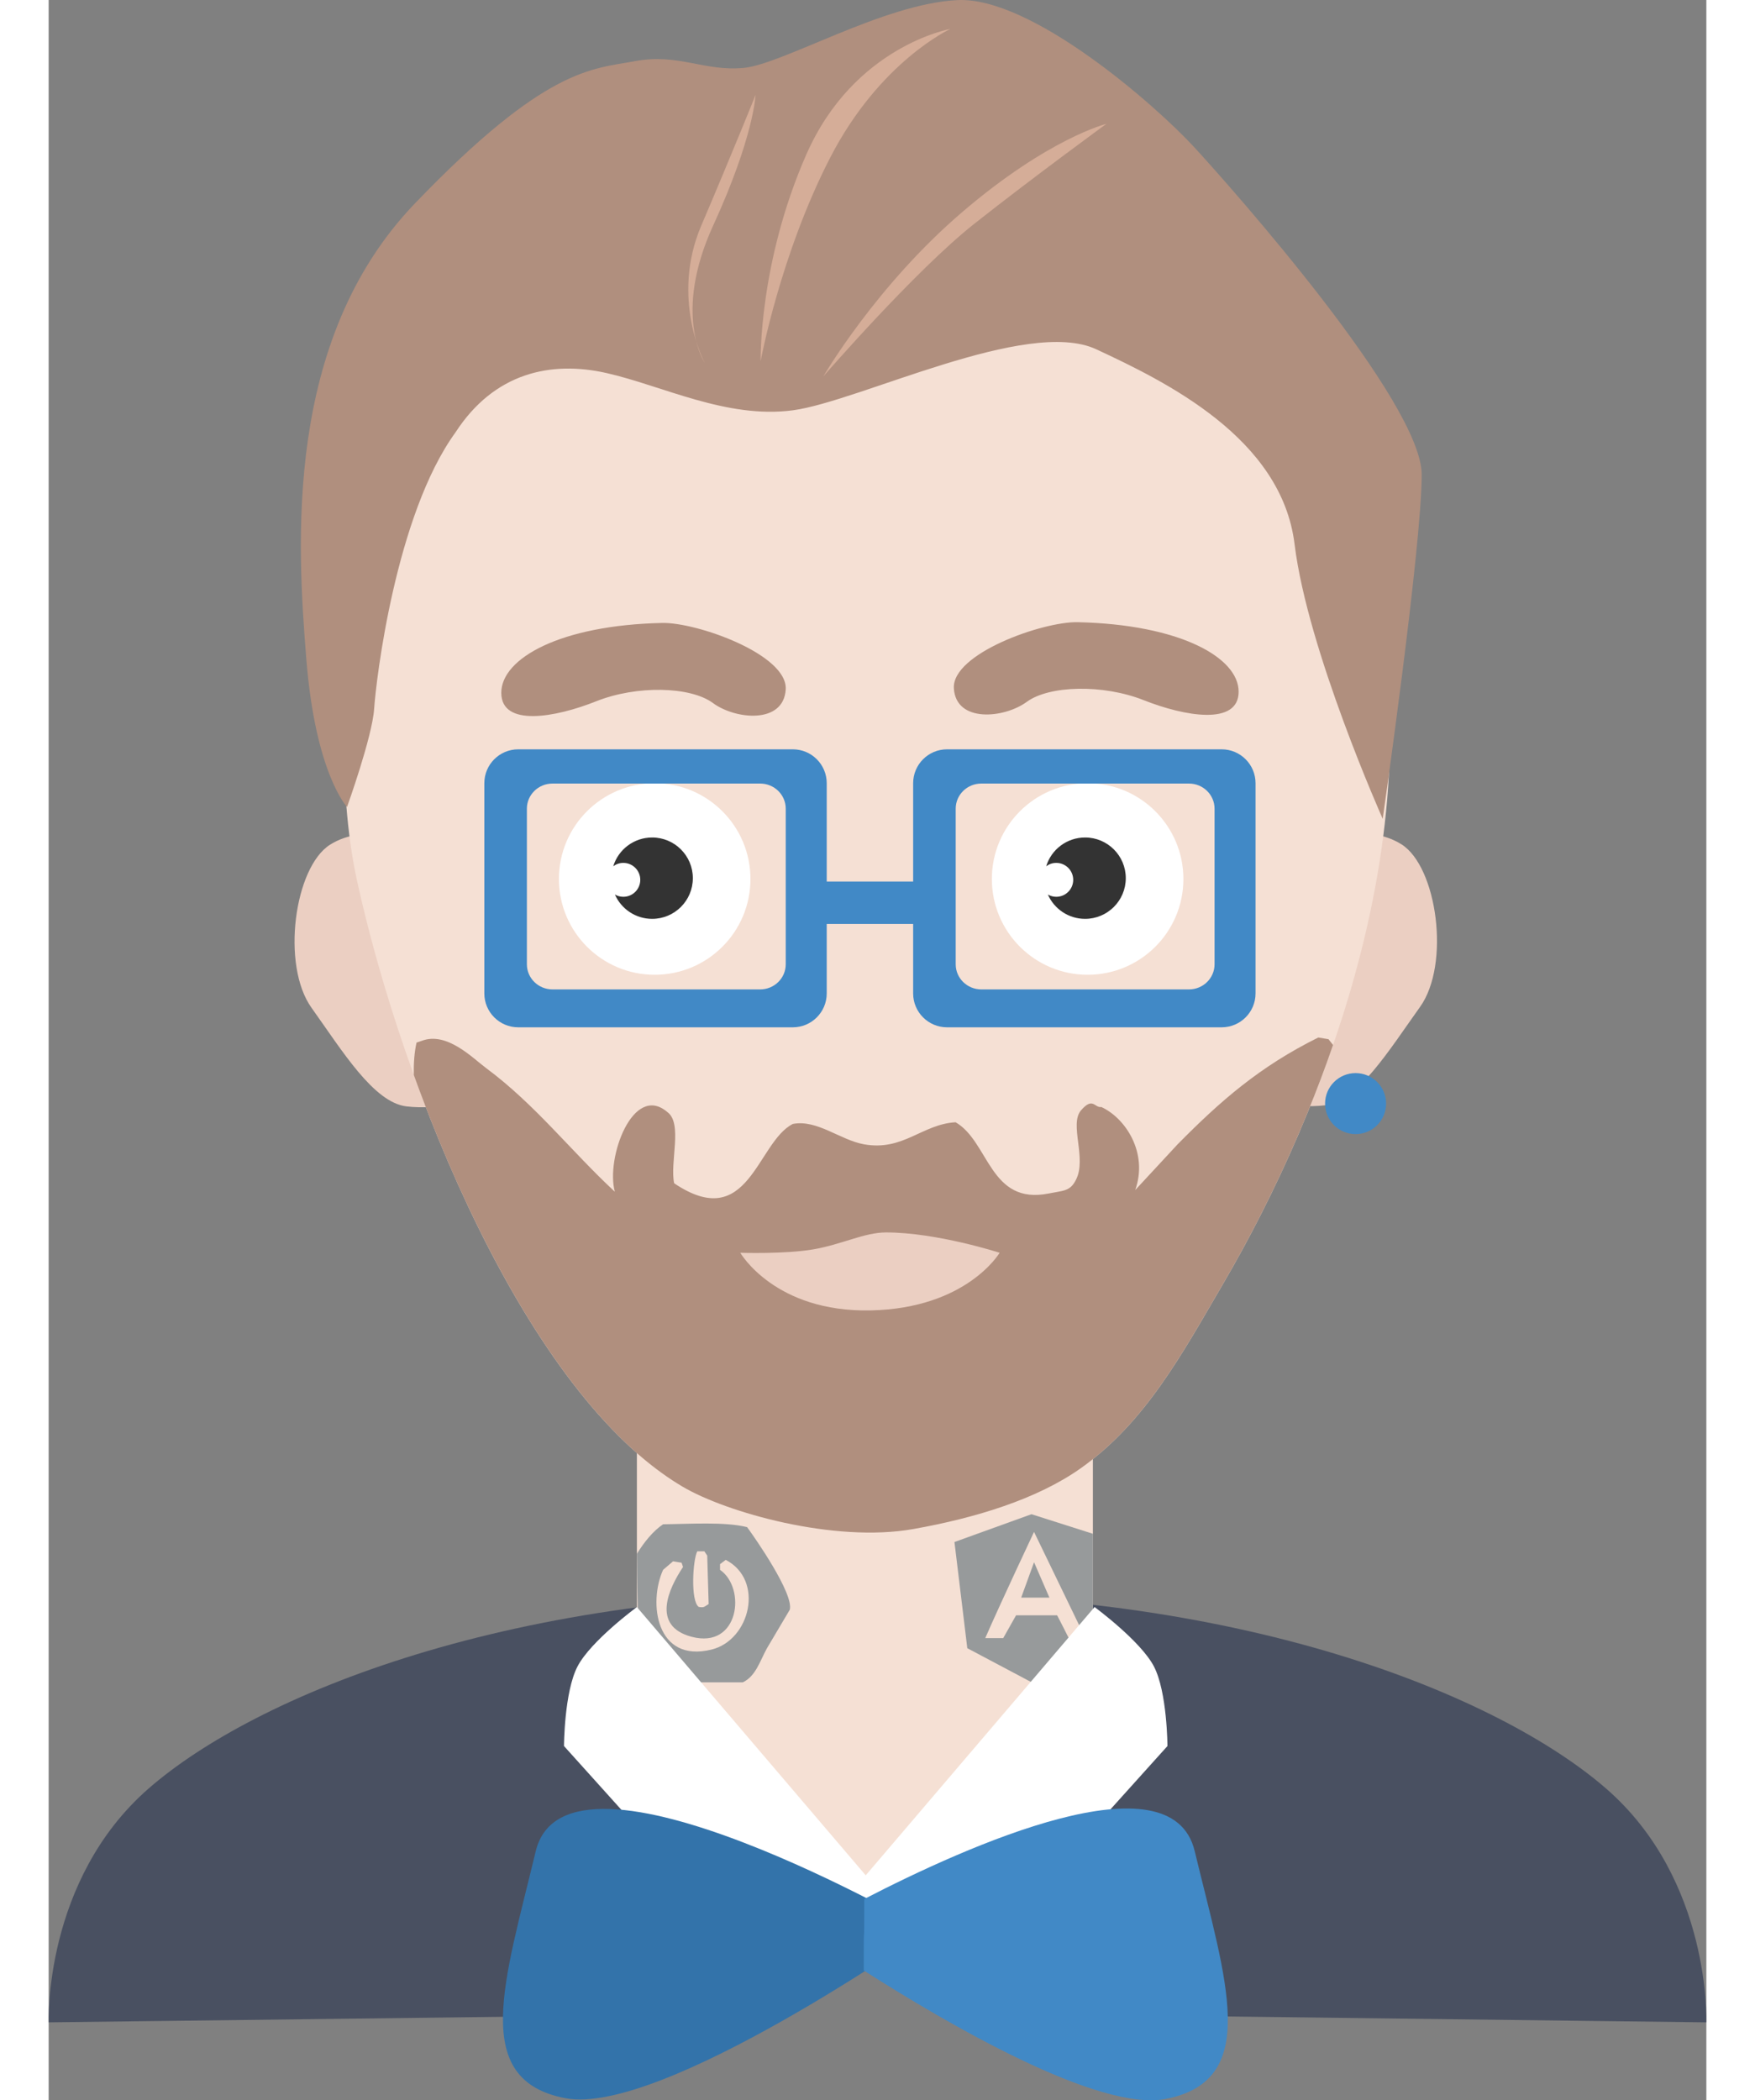 <?xml version="1.0" encoding="utf-8"?>
<!-- Generator: Adobe Illustrator 17.0.0, SVG Export Plug-In . SVG Version: 6.00 Build 0)  -->
<!DOCTYPE svg PUBLIC "-//W3C//DTD SVG 1.0//EN" "http://www.w3.org/TR/2001/REC-SVG-20010904/DTD/svg10.dtd">
<svg version="1.0" xmlns="http://www.w3.org/2000/svg" xmlns:xlink="http://www.w3.org/1999/xlink" x="0px" y="0px"
	 width="42.035px" height="50.297px" viewBox="0 0 402.035 509.297" enable-background="new 0 0 402.035 509.297"
	 xml:space="preserve">
<rect x="0" y="0" width="402.035" height="509.297" fill="#808080" stroke="none"/>
<g id="jacket_2_">
	<path id="shoulders_2_" fill-rule="evenodd" clip-rule="evenodd" fill="#495061" d="M402.025,490.403
		c0,0,1.275-34.418-24.249-56.648c-25.523-22.231-87.921-48.58-178.784-47.207c-90.862,1.373,35.346,101.803,35.346,101.803
		L402.025,490.403z"/>
	<path id="shoulders_1_" fill-rule="evenodd" clip-rule="evenodd" fill="#495061" d="M0.011,490.403c0,0-1.275-34.464,24.255-56.724
		c25.53-22.261,87.943-48.645,178.828-47.271c90.885,1.374-35.355,101.94-35.355,101.94s-56.796,0.696-104.288,1.278
		C29.329,490.043,0.011,490.403,0.011,490.403z"/>
</g>
<g id="head">
	<path id="ear_1_" fill-rule="evenodd" clip-rule="evenodd" fill="#EBCFC2" d="M88.405,203.989c0,0-11.463-4.608-20.133,0.824
		c-8.67,5.432-11.941,29.186-4.52,39.57c7.422,10.383,15.031,22.937,23.009,23.907c7.979,0.969,17.257-1.649,17.257-1.649
		l-3.287-31.738L88.405,203.989z"/>
	<path id="ear" fill-rule="evenodd" clip-rule="evenodd" fill="#EBCFC2" d="M307.924,203.903c0,0,11.469-4.595,20.144,0.822
		c8.675,5.417,11.948,29.106,4.522,39.46c-7.426,10.355-15.039,22.874-23.022,23.841c-7.983,0.967-17.266-1.644-17.266-1.644
		l3.289-31.651L307.924,203.903z"/>
	<path id="earring" fill-rule="evenodd" clip-rule="evenodd" fill="#4189C6" d="M316.968,260.216c4.087,0,7.4,3.313,7.4,7.399
		c0,4.086-3.313,7.399-7.4,7.399c-4.087,0-7.4-3.313-7.4-7.399C309.569,263.529,312.882,260.216,316.968,260.216z"/>
	<path id="neck" fill-rule="evenodd" clip-rule="evenodd" fill="#F5E0D4" d="M253.253,348.185h-110.59v83.31l55.37,25l55.22-25
		V348.185z"/>
	<path id="face" fill-rule="evenodd" clip-rule="evenodd" fill="#F5E0D4" d="M192.816,45.238
		c69.763-1.072,109.353,34.35,125.797,86.731c20.207,64.371-9.413,137.683-33.71,179.217c-9.957,17.021-18.84,33.648-34.532,44.804
		c-10.57,7.515-25.525,12.109-40.699,14.798c-19.135,3.39-45.278-4-55.91-10.276c-37.977-22.419-67.749-96-78.931-146.744
		c-5.022-22.79-4.018-55.379,2.056-76.044c11.928-40.586,34.336-69.057,71.942-83.854c9.257-3.643,19.697-5.377,30.421-7.399
		C183.772,46.061,188.295,45.649,192.816,45.238z"/>
	<path id="eye" fill-rule="evenodd" clip-rule="evenodd" fill="#FFFFFF" d="M146.979,189.927c12.828,0,23.227,10.398,23.227,23.224
		c0,12.826-10.399,23.224-23.227,23.224c-12.828,0-23.227-10.398-23.227-23.224C123.751,200.325,134.151,189.927,146.979,189.927z"
		/>
	<path id="pupill" fill-rule="evenodd" clip-rule="evenodd" fill="#333333" d="M156.233,212.945c0,5.45-4.42,9.87-9.87,9.87
		c-4.04,0-7.51-2.43-9.03-5.9c0.6,0.35,1.3,0.55,2.04,0.55c2.27,0,4.11-1.84,4.11-4.11s-1.84-4.11-4.11-4.11
		c-0.91,0-1.75,0.3-2.44,0.81c1.23-4.04,4.99-6.97,9.43-6.97C151.813,203.085,156.233,207.495,156.233,212.945z"/>
	<path id="eye_1_" fill-rule="evenodd" clip-rule="evenodd" fill="#FFFFFF" d="M251.979,189.927
		c12.828,0,23.227,10.398,23.227,23.224c0,12.826-10.399,23.224-23.227,23.224c-12.828,0-23.227-10.398-23.227-23.224
		C228.751,200.325,239.151,189.927,251.979,189.927z"/>
	<path id="pupill_1_" fill-rule="evenodd" clip-rule="evenodd" fill="#333333" d="M261.233,212.945c0,5.45-4.42,9.87-9.87,9.87
		c-4.04,0-7.51-2.43-9.03-5.9c0.6,0.35,1.3,0.55,2.04,0.55c2.27,0,4.11-1.84,4.11-4.11s-1.84-4.11-4.11-4.11
		c-0.91,0-1.75,0.3-2.44,0.81c1.23-4.04,4.99-6.97,9.43-6.97C256.813,203.085,261.233,207.495,261.233,212.945z"/>
	<path id="glasses" fill-rule="evenodd" clip-rule="evenodd" fill="#4189C6" d="M187.883,213.768h25.077v10.276h-25.077V213.768z"/>
	<path id="glasses_2_" fill-rule="evenodd" clip-rule="evenodd" fill="#4189C6" d="M180.483,181.705h-66.6
		c-4.54,0-8.22,3.68-8.22,8.22v50.97c0,4.54,3.68,8.22,8.22,8.22h66.6c4.54,0,8.22-3.68,8.22-8.22v-50.97
		C188.703,185.385,185.023,181.705,180.483,181.705z M178.763,233.835c0,3.36-2.78,6.09-6.21,6.09h-50.35
		c-3.44,0-6.22-2.73-6.22-6.09v-37.74c0-3.36,2.78-6.09,6.22-6.09h50.35c3.43,0,6.21,2.73,6.21,6.09V233.835z"/>
	<path id="glasses_1_" fill-rule="evenodd" clip-rule="evenodd" fill="#4189C6" d="M284.483,181.705h-66.6
		c-4.54,0-8.22,3.68-8.22,8.22v50.97c0,4.54,3.68,8.22,8.22,8.22h66.6c4.54,0,8.22-3.68,8.22-8.22v-50.97
		C292.703,185.385,289.023,181.705,284.483,181.705z M282.763,233.835c0,3.36-2.78,6.09-6.21,6.09h-50.35
		c-3.44,0-6.22-2.73-6.22-6.09v-37.74c0-3.36,2.78-6.09,6.22-6.09h50.35c3.43,0,6.21,2.73,6.21,6.09V233.835z"/>
	<path id="eyebrows_1_" fill-rule="evenodd" clip-rule="evenodd" fill="#B08F7E" d="M148.783,151.061
		c-24.698,0.54-39.008,8.574-39.008,16.937c0,8.364,13.151,5.992,22.995,2.066c9.843-3.926,22.872-3.621,28.332,0.413
		c5.46,4.034,17.164,5.165,17.656-3.305C179.25,158.702,157.203,150.878,148.783,151.061z"/>
	<path id="eyebrows" fill-rule="evenodd" clip-rule="evenodd" fill="#B08F7E" d="M249.548,150.878
		c24.728,0.537,39.055,8.531,39.055,16.853c0,8.322-13.166,5.962-23.022,2.055c-9.855-3.906-22.9-3.603-28.366,0.411
		c-5.466,4.014-17.184,5.14-17.677-3.288C219.045,158.48,241.117,150.694,249.548,150.878z"/>
	<path id="beard_1_" fill-rule="evenodd" clip-rule="evenodd" fill="#B08F7E" d="M311.503,253.395
		c-7.69,22.29-17.52,42.26-26.6,57.79c-9.96,17.02-18.84,33.65-34.53,44.81c-10.57,7.51-25.53,12.1-40.7,14.79
		c-19.14,3.39-45.28-4-55.91-10.27c-27.23-16.07-50.24-58.45-65.21-99.85c-0.05-2.84,0.14-5.52,0.67-7.85
		c0.41-0.13,0.82-0.27,1.23-0.41c6.1-2.35,12.36,4.16,15.62,6.58c11.95,8.86,20.54,20.07,31.24,30
		c-2.25-8.18,4.44-26.45,12.75-19.31c3.76,2.73,0.55,12.25,1.64,17.26c18.14,12.21,20-9.94,28.78-14.39
		c5.9-1.13,11.45,3.89,17.27,4.94c9.49,1.7,14.05-4.87,22.2-5.35c8.17,4.72,8.23,20.15,22.61,17.27c3.57-0.72,5.17-0.5,6.57-3.29
		c2.72-5.18-1.67-13.47,1.24-16.86c2.9-3.38,3.29-0.54,4.93-0.82c5.96,2.76,11.39,11.2,8.22,20.14c3.43-3.7,6.85-7.4,10.28-11.09
		c10.42-10.56,19.89-18.84,34.12-25.9c0.82,0.14,1.65,0.27,2.47,0.41C310.763,252.465,311.133,252.925,311.503,253.395z"/>
	<path id="mounth" fill-rule="evenodd" clip-rule="evenodd" fill="#EBCFC2" d="M167.739,303.787c0,0,8.352,14.478,31.655,13.976
		c23.303-0.503,31.244-13.976,31.244-13.976s-15.235-4.932-27.544-4.932c-5.288,0-10.737,2.929-17.677,4.111
		C178.476,304.147,167.739,303.787,167.739,303.787z"/>
	<path id="angular_1_" fill-rule="evenodd" clip-rule="evenodd" fill="#979A9B" d="M238.36,367.185
		c-6.226,2.244-12.452,4.499-18.678,6.743c1.034,8.582,2.08,17.164,3.113,25.746c5.392,2.857,10.796,5.725,16.188,8.582
		c4.757-2.673,9.514-5.345,14.27-8.03v-28.296C248.284,370.348,243.328,368.766,238.36,367.185z M247.375,397.173
		c0-0.074-2.789-5.468-2.789-5.468s-6.438,0-9.962,0c-1.034,1.839-2.079,3.678-3.113,5.517h-4.358
		c3.736-8.582,11.83-25.746,11.83-25.746l12.452,25.746L247.375,397.173z"/>
	<polygon id="angular" fill-rule="evenodd" clip-rule="evenodd" fill="#979A9B" points="242.712,387.412 235.864,387.412 
		238.986,378.831 	"/>
	<path id="spring_boot" fill-rule="evenodd" clip-rule="evenodd" fill="#979A9B" d="M169.389,370.317
		c-5.438-1.343-13.797-0.763-20.371-0.691c-2.418,1.622-4.519,4.226-6.356,7.153c0,5.395,0.389,19.66,0.389,25.564
		c1.694,2.451,3.467,4.492,4.93,5.609h20.371c3.173-1.492,4.192-5.293,5.87-8.287c1.84-3.108,3.684-6.215,5.524-9.323
		C180.728,386.448,171.329,372.938,169.389,370.317z M157.304,376.187h1.726c0.231,0.345,0.459,0.691,0.691,1.036
		c0.114,3.912,0.231,7.827,0.345,11.74c-1.105,0.68-1.088,0.932-2.417,0.691C155.65,388.195,156.21,378.313,157.304,376.187z
		 M160.757,400.011c-13.487,3.308-15.351-11.377-11.74-19.336c0.805-0.691,1.612-1.381,2.417-2.072
		c0.691,0.114,1.381,0.231,2.072,0.345c0.114,0.345,0.231,0.691,0.345,1.036c-3.474,5.203-7.758,14.308,2.072,16.919
		c11.567,3.073,13.317-11.819,6.906-16.228v-1.381c0.459-0.345,0.922-0.691,1.381-1.036
		C173.629,383.141,170.18,397.701,160.757,400.011z"/>
	<path id="collar_1_" fill-rule="evenodd" clip-rule="evenodd" fill="#FFFFFF" d="M253.659,389.696l-59.609,69.878l36.588,9.043
		l40.699-45.215c0,0-0.045-13.113-3.289-19.319C264.804,397.877,253.659,389.696,253.659,389.696z"/>
	<path id="collar" fill-rule="evenodd" clip-rule="evenodd" fill="#FFFFFF" d="M142.662,389.696l59.609,69.878l-36.588,9.043
		l-40.699-45.215c0,0,0.045-13.113,3.289-19.319C131.517,397.877,142.662,389.696,142.662,389.696z"/>
	<path id="hears" fill-rule="evenodd" clip-rule="evenodd" fill="#B08F7E" d="M72.364,195.682c0,0,6.133-17.02,6.578-23.841
		c0.445-6.821,5.171-46.943,19.733-67.001c9.368-14.438,23.076-17.432,36.588-14.387c13.512,3.046,29.166,11.175,45.221,9.043
		c16.055-2.132,56.817-22.612,73.587-14.798c16.77,7.815,44.946,21.469,48.099,47.27c3.152,25.801,21.377,66.59,21.377,66.59
		s9.441-65.867,9.455-83.443c0.014-17.576-45.749-69.159-55.087-79.332S238.363-0.89,220.36,0.023
		c-18.003,0.914-42.247,15.528-51.799,16.442c-9.552,0.914-15.83-3.592-26.31-1.644c-10.48,1.948-21.592,1.371-53.443,34.528
		c-31.85,33.157-28.534,82.852-26.31,110.572C64.722,187.641,72.364,195.682,72.364,195.682z"/>
	<path fill-rule="evenodd" clip-rule="evenodd" fill="#D5AD98" d="M159.106,87.987c0,0-7.832-11.734,2.056-33.295
		c9.887-21.561,10.277-31.651,10.277-31.651s-5.6,13.958-13.155,31.651C150.728,72.385,159.106,87.987,159.106,87.987z"/>
	<path fill-rule="evenodd" clip-rule="evenodd" fill="#D5AD98" d="M187.883,91.276c0,0,22.204-25.629,36.588-36.994
		c14.384-11.365,32.066-24.252,32.066-24.252s-13.968,3.438-34.943,21.375C200.618,69.341,187.883,91.276,187.883,91.276z"/>
	<path fill-rule="evenodd" clip-rule="evenodd" fill="#D5AD98" d="M172.672,87.576c0,0-0.479-23.829,11.1-50.148
		C195.35,11.11,218.716,7.011,218.716,7.011s-17.107,7.784-29.188,31.24C177.447,61.706,172.672,87.576,172.672,87.576z"/>
</g>
<g id="tie">
	<path id="tie_5_" fill-rule="evenodd" clip-rule="evenodd" fill="#3373AA" d="M212.889,468.099c0,0-87.234-50.614-94.774-19.142
		c-7.54,31.472-16.014,55.419,7.217,59.845S212.889,468.099,212.889,468.099z"/>
	<path id="tie_4_" fill-rule="evenodd" clip-rule="evenodd" fill="#4189C6" d="M197.809,460.493
		c25.041-12.944,74.474-35.103,80.132-11.637c7.616,31.586,16.143,55.613-7.032,60.124c-16.286,3.17-52.9-18.183-73.228-31.156
		C197.66,462.481,197.831,475.611,197.809,460.493z"/>
</g>
</svg>
